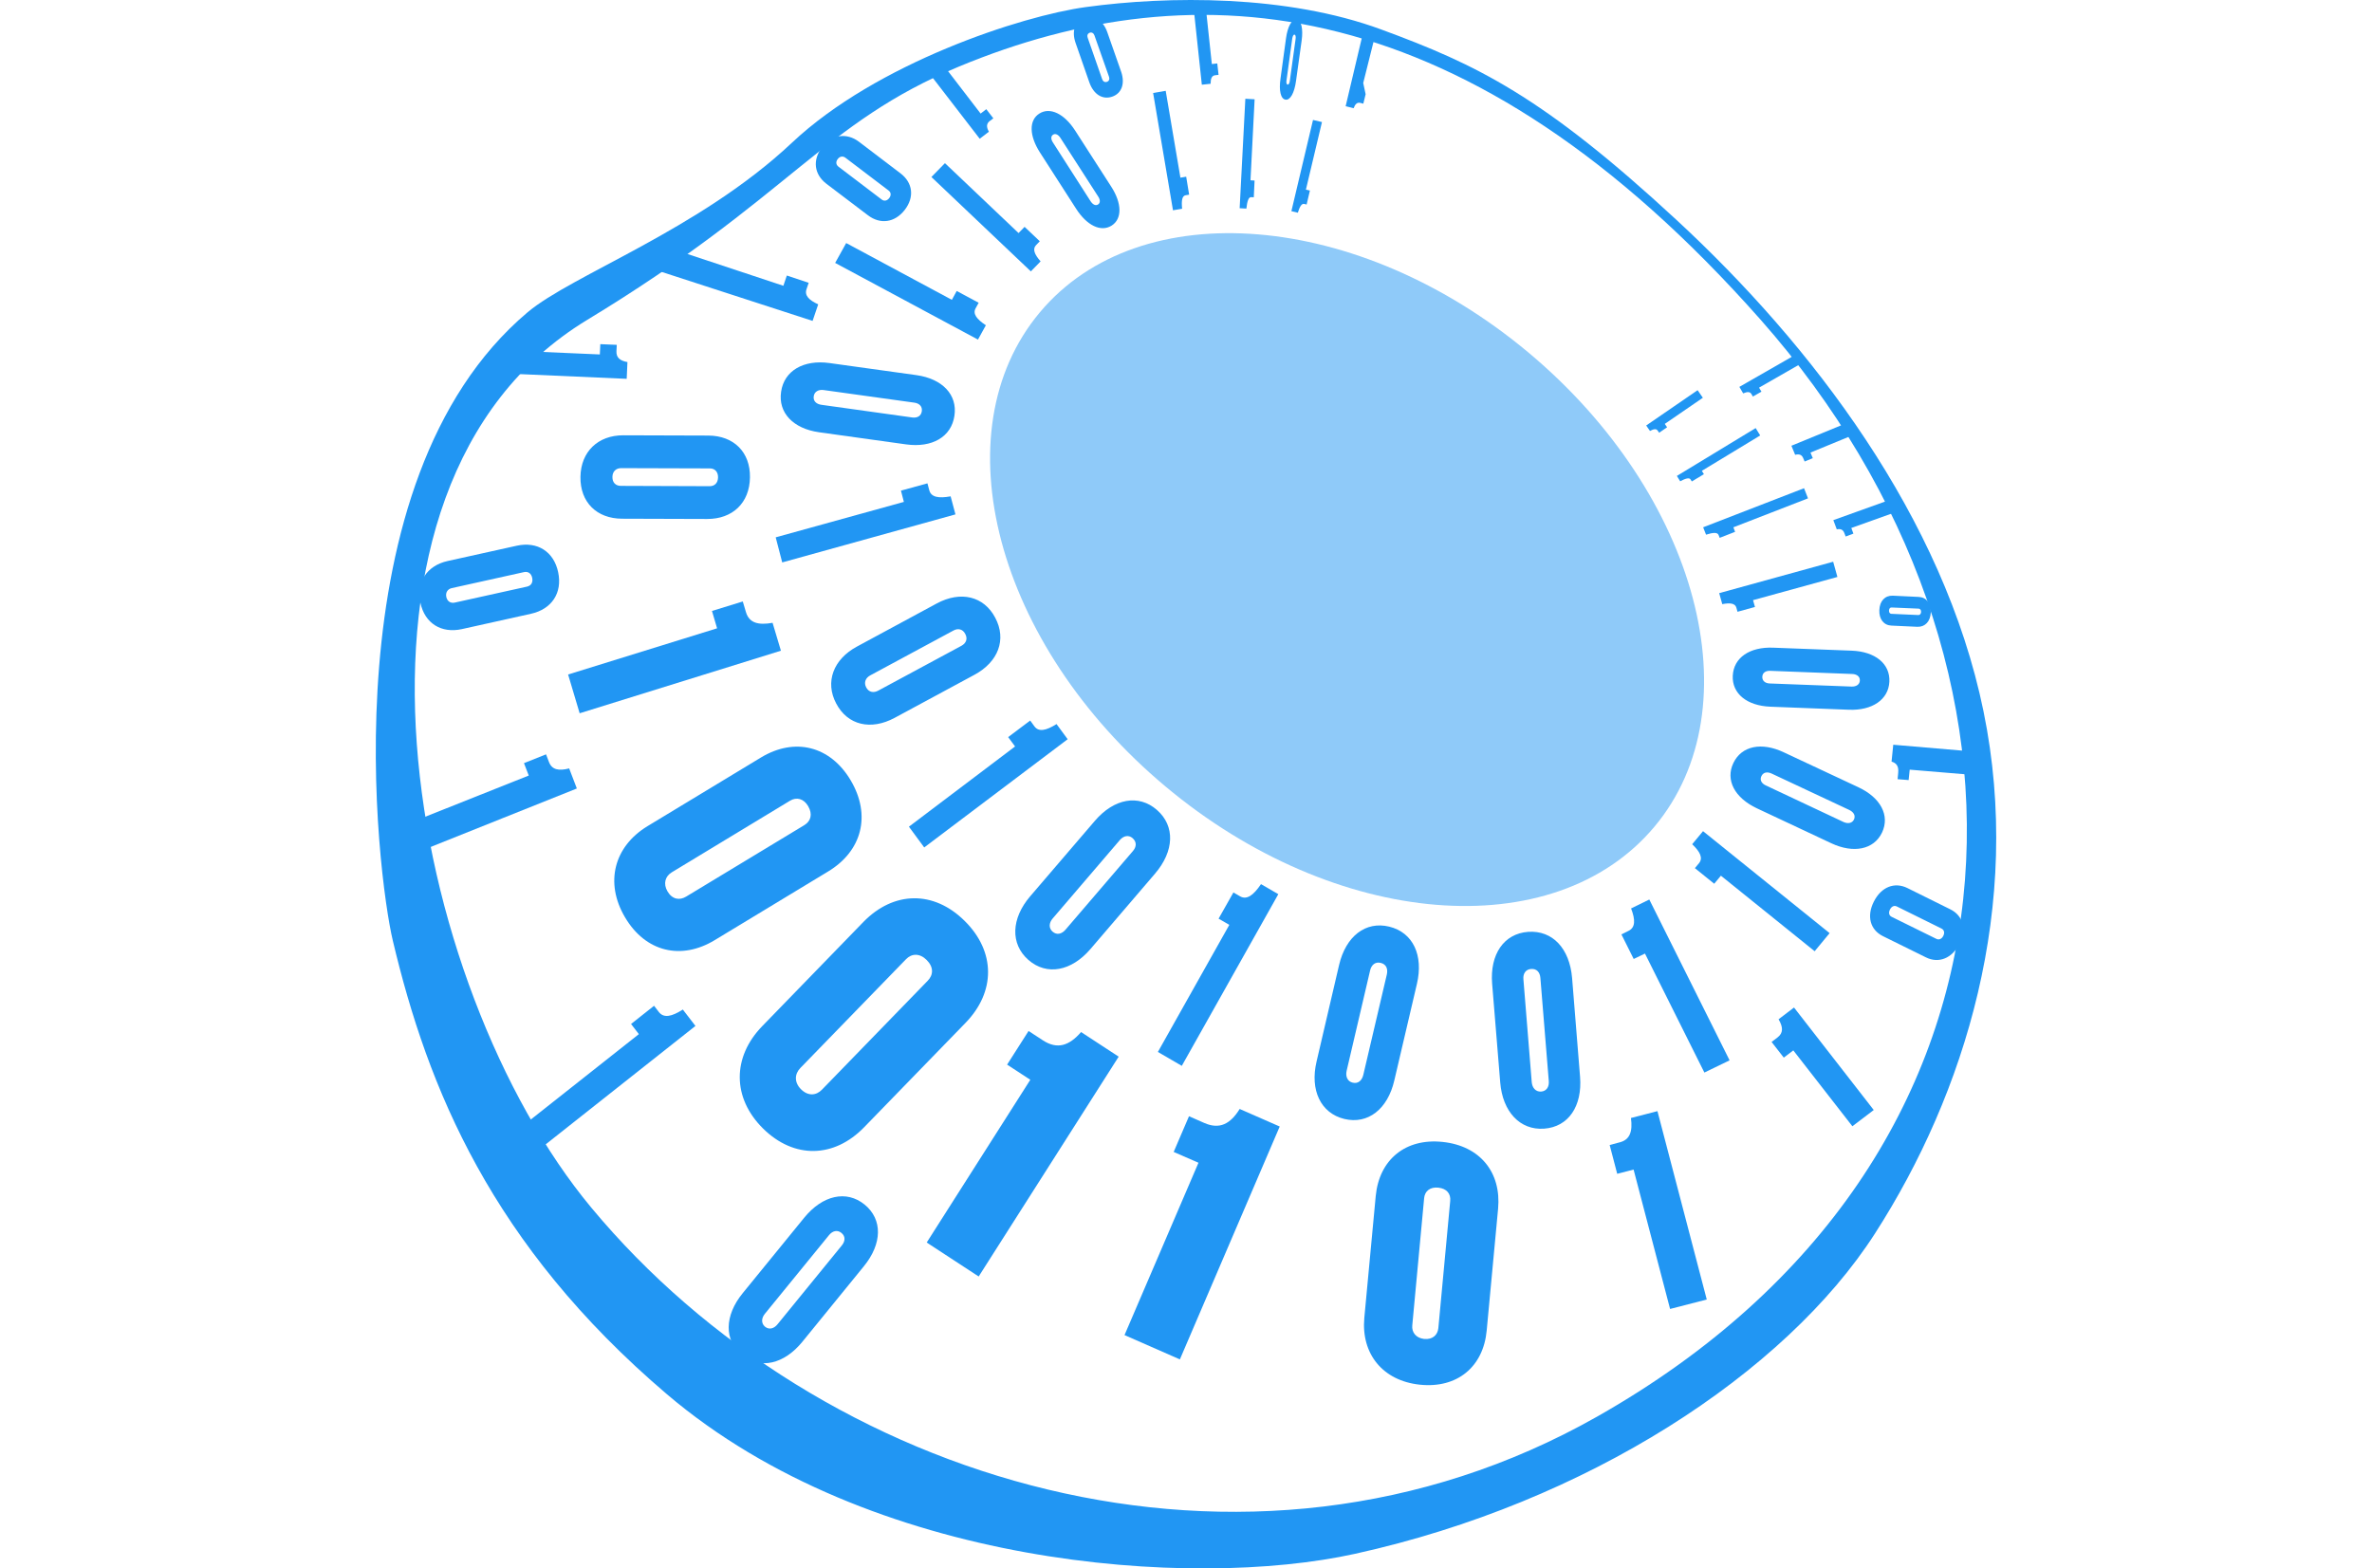 <?xml version="1.0" encoding="utf-8"?>
<!-- Generator: Adobe Illustrator 16.0.0, SVG Export Plug-In . SVG Version: 6.00 Build 0)  -->
<!DOCTYPE svg PUBLIC "-//W3C//DTD SVG 1.1//EN" "http://www.w3.org/Graphics/SVG/1.1/DTD/svg11.dtd">
<svg version="1.1" id="Layer_1" xmlns="http://www.w3.org/2000/svg" xmlns:xlink="http://www.w3.org/1999/xlink" x="0px" y="0px"
	 width="151.2px" height="100px" viewBox="0 0 151.2 100" style="enable-background:new 0 0 151.2 100;"
	 xml:space="preserve">
<path style="fill:#2196F3;" d="M74.306,5.791l0.938,5.537l0.368-0.062l0.188,1.145l-0.225,0.038
	c-0.223,0.037-0.275,0.337-0.223,0.86l-0.582,0.098l-1.266-7.479L74.306,5.791z"/>
<path style="fill:#2196F3;" d="M79.974,6.33l-0.263,5.165l0.26,0.016l-0.05,1.069l-0.166-0.01
	c-0.166-0.01-0.254,0.25-0.306,0.73l-0.429-0.025l0.363-6.979L79.974,6.33z"/>
<path style="fill:#2196F3;" d="M60.35,4.43l2.158,2.811l0.362-0.279l0.449,0.583l-0.229,0.171
	c-0.224,0.17-0.216,0.395-0.054,0.682l-0.586,0.448l-3.164-4.105L60.35,4.43z"/>
<path style="fill:#2196F3;" d="M33.182,22.379l5.054,0.22l0.03-0.656l1.05,0.044l-0.021,0.407
	c-0.019,0.409,0.23,0.609,0.701,0.691l-0.048,1.068l-6.833-0.301L33.182,22.379z"/>
<path style="fill:#2196F3;" d="M76.871,0.562L77.247,4.083l0.347-0.038l0.081,0.728l-0.212,0.024
	c-0.221,0.022-0.294,0.212-0.294,0.544l-0.56,0.06l-0.508-4.756L76.871,0.562z"/>
<path style="fill:#2196F3;" d="M87.624,2.382l-0.727,2.91l0.153,0.716L86.903,6.61l-0.193-0.051
	c-0.2-0.046-0.328,0.077-0.425,0.341l-0.509-0.126l1.083-4.576L87.624,2.382z"/>
<path style="fill:#2196F3;" d="M84.267,7.782l-1.024,4.308l0.256,0.058l-0.21,0.892l-0.153-0.038
	c-0.163-0.036-0.285,0.164-0.408,0.56l-0.41-0.099l1.378-5.815L84.267,7.782z"/>
<path style="fill:#2196F3;" d="M108.546,25.361l-2.427,1.666l0.148,0.215l-0.506,0.348l-0.092-0.132
	c-0.088-0.136-0.252-0.113-0.493,0.019l-0.242-0.347l3.277-2.252L108.546,25.361z"/>
<path style="fill:#2196F3;" d="M47.293,86.387c-1.151-0.931-1.114-2.509,0.045-3.93l3.926-4.818
	c1.17-1.436,2.689-1.778,3.847-0.839c1.164,0.951,1.125,2.502-0.046,3.936l-3.923,4.818
	C49.984,86.972,48.458,87.342,47.293,86.387 M53.66,79.408
	c0.225-0.276,0.242-0.582-0.024-0.799c-0.254-0.21-0.562-0.137-0.787,0.136l-4.094,5.022
	c-0.223,0.274-0.245,0.606,0.011,0.822c0.266,0.214,0.58,0.118,0.8-0.159L53.66,79.408
	z"/>
<path style="fill:#2196F3;" d="M59.072,79.221l6.604-10.376l-1.479-0.966l1.368-2.145l0.917,0.599
	c0.915,0.594,1.673,0.344,2.43-0.53l2.397,1.568l-8.924,14.016L59.072,79.221z"/>
<path style="fill:#2196F3;" d="M73.808,67.071l4.553-8.103l-0.684-0.396l0.945-1.67l0.421,0.244
	c0.429,0.246,0.848-0.053,1.338-0.775l1.104,0.64l-6.153,10.946L73.808,67.071z"/>
<path style="fill:#2196F3;" d="M26.899,52.157l6.806-2.71l-0.304-0.79l1.406-0.561l0.188,0.493
	c0.187,0.49,0.621,0.577,1.286,0.404l0.489,1.279l-9.746,3.899L26.899,52.157z"/>
<path style="fill:#2196F3;" d="M33.615,71.553l7.108-5.618l-0.497-0.647l1.466-1.161l0.307,0.399
	c0.313,0.399,0.814,0.298,1.527-0.159l0.805,1.045l-9.598,7.592L33.615,71.553z"/>
<path style="fill:#2196F3;" d="M108.643,68.384l-3.787-7.587l-0.718,0.346l-0.783-1.568l0.441-0.218
	c0.449-0.21,0.46-0.696,0.175-1.437l1.161-0.568L110.25,67.606L108.643,68.384z"/>
<path style="fill:#2196F3;" d="M115.673,60.649l-5.976-4.816l-0.427,0.513l-1.232-0.995l0.263-0.315
	c0.265-0.323,0.083-0.715-0.434-1.21l0.69-0.832l8.069,6.502L115.673,60.649z"/>
<path style="fill:#2196F3;" d="M125.641,49.398l-3.91-0.325l-0.068,0.664l-0.704-0.057l0.04-0.413
	c0.04-0.415-0.111-0.616-0.424-0.708l0.108-1.076l4.603,0.393L125.641,49.398z"/>
<path style="fill:#2196F3;" d="M118.077,71.808l-3.765-4.837l-0.607,0.462l-0.778-1l0.378-0.286
	c0.378-0.288,0.359-0.663,0.067-1.159l0.985-0.75l5.082,6.535L118.077,71.808z"/>
<path style="fill:#2196F3;" d="M57.938,52.708l6.767-5.115l-0.441-0.596l1.404-1.056l0.271,0.371
	c0.268,0.367,0.738,0.276,1.409-0.146l0.709,0.966l-9.144,6.9L57.938,52.708z"/>
<path style="fill:#2196F3;" d="M49.446,34.26L57.616,32l-0.186-0.718l1.689-0.465l0.117,0.441
	c0.118,0.44,0.582,0.528,1.361,0.388l0.307,1.151l-11.042,3.062L49.446,34.26z"/>
<path style="fill:#2196F3;" d="M53.939,15.497l6.737,3.62l0.308-0.564l1.4,0.75l-0.193,0.351
	c-0.196,0.348,0.058,0.692,0.652,1.084l-0.504,0.913l-9.103-4.888L53.939,15.497z"/>
<path style="fill:#2196F3;" d="M60.234,10.403l4.692,4.456l0.385-0.395l0.969,0.919l-0.237,0.246
	c-0.236,0.245-0.113,0.584,0.289,1.036l-0.622,0.638l-6.339-6.017L60.234,10.403z"/>
<path style="fill:#2196F3;" d="M36.213,43.005l9.497-2.945l-0.326-1.106l1.963-0.605l0.204,0.682
	c0.203,0.684,0.779,0.844,1.696,0.679l0.531,1.778L36.949,45.477L36.213,43.005z"/>
<path style="fill:#2196F3;" d="M43.202,15.989l6.733,2.232l0.221-0.654l1.393,0.463l-0.137,0.403
	c-0.14,0.401,0.146,0.699,0.744,0.972l-0.358,1.055l-9.754-3.166L43.202,15.989z"/>
<path style="fill:#2196F3;" d="M71.681,85.123l4.714-10.988l-1.58-0.689l0.976-2.276l0.976,0.429
	c0.977,0.429,1.664,0.064,2.255-0.893l2.552,1.119l-6.364,14.848L71.681,85.123z"/>
<path style="fill:#2196F3;" d="M106.457,83.457l-2.326-8.887l-1.044,0.27l-0.481-1.837l0.646-0.17
	c0.645-0.166,0.827-0.694,0.711-1.551l1.689-0.437l3.143,12.011L106.457,83.457z"/>
<path style="fill:#2196F3;" d="M117.123,36.786l-5.378,1.479l0.123,0.435l-1.113,0.306l-0.074-0.265
	c-0.079-0.271-0.387-0.321-0.897-0.221l-0.196-0.702l7.265-2.003L117.123,36.786z"/>
<path style="fill:#2196F3;" d="M112.202,27.764l-3.719,2.255l0.13,0.214l-0.771,0.464l-0.078-0.126
	c-0.077-0.131-0.305-0.077-0.664,0.114l-0.21-0.341l5.022-3.051L112.202,27.764z"/>
<path style="fill:#2196F3;" d="M120.856,32.646l-2.847,1.017l0.134,0.359l-0.493,0.185l-0.086-0.224
	c-0.085-0.224-0.244-0.279-0.481-0.233l-0.219-0.587l3.692-1.326L120.856,32.646z"/>
<path style="fill:#2196F3;" d="M117.929,27.817l-2.522,1.038l0.147,0.357l-0.52,0.213l-0.093-0.221
	c-0.093-0.221-0.264-0.269-0.512-0.207l-0.238-0.577l3.403-1.397L117.929,27.817z"/>
<path style="fill:#2196F3;" d="M114.755,23.21l-2.626,1.506l0.152,0.257l-0.547,0.31L111.643,25.125
	c-0.09-0.159-0.269-0.157-0.527-0.043l-0.242-0.415l3.549-2.035L114.755,23.21z"/>
<path style="fill:#2196F3;" d="M115.249,31.774l-4.757,1.846l0.109,0.289l-0.982,0.383l-0.07-0.181
	c-0.071-0.179-0.345-0.165-0.799-0.021l-0.185-0.471l6.431-2.491L115.249,31.774z"/>
<path style="fill:#2196F3;" d="M90.509,88.286c-2.369-0.248-3.753-1.97-3.542-4.263l0.728-7.775
	c0.224-2.313,1.897-3.691,4.262-3.44c2.387,0.249,3.752,1.941,3.537,4.261l-0.727,7.769
	C94.553,87.14,92.894,88.534,90.509,88.286 M92.442,76.567
	c0.044-0.445-0.211-0.785-0.756-0.844c-0.529-0.057-0.866,0.223-0.906,0.668l-0.756,8.112
	c-0.046,0.438,0.23,0.807,0.756,0.866c0.547,0.051,0.861-0.254,0.906-0.693
	L92.442,76.567z"/>
<path style="fill:#2196F3;" d="M37,30.402c0.026-1.613,1.128-2.652,2.731-2.648l5.427,0.017
	c1.618,0.01,2.676,1.058,2.647,2.67c-0.023,1.627-1.112,2.654-2.731,2.648
	l-5.425-0.017C38.048,33.066,36.975,32.031,37,30.402 M45.233,30.999
	C45.544,31,45.762,30.807,45.771,30.435c0.003-0.359-0.209-0.57-0.521-0.57l-5.658-0.017
	c-0.312-0.002-0.55,0.204-0.554,0.559c-0.007,0.379,0.226,0.572,0.535,0.572
	L45.233,30.999z"/>
<path style="fill:#2196F3;" d="M39.836,58.477c-1.298-2.202-0.694-4.508,1.439-5.803l7.23-4.376
	c2.153-1.302,4.422-0.743,5.726,1.463c1.312,2.224,0.713,4.501-1.444,5.804l-7.226,4.375
	C43.429,61.234,41.146,60.709,39.836,58.477 M51.27,52.61
	c0.414-0.253,0.545-0.694,0.245-1.21c-0.285-0.489-0.745-0.595-1.157-0.347l-7.541,4.567
	c-0.412,0.251-0.557,0.724-0.267,1.216c0.3,0.51,0.767,0.585,1.184,0.332L51.27,52.61
	z"/>
<path style="fill:#2196F3;" d="M48.634,71.947c-1.969-1.953-1.958-4.55-0.051-6.517l6.453-6.648
	c1.926-1.977,4.48-2.023,6.451-0.07c1.991,1.968,1.979,4.535,0.052,6.512l-6.455,6.647
	C53.18,73.835,50.625,73.917,48.634,71.947 M59.129,62.538
	c0.376-0.378,0.393-0.881-0.062-1.333c-0.438-0.437-0.953-0.424-1.317-0.044l-6.734,6.935
	c-0.373,0.382-0.393,0.921,0.045,1.356c0.455,0.451,0.974,0.4,1.338,0.019
	L59.129,62.538z"/>
<path style="fill:#2196F3;" d="M65.553,61.203c-1.164-1.022-1.098-2.642,0.115-4.057l4.118-4.805
	c1.225-1.434,2.796-1.719,3.96-0.701c1.178,1.031,1.104,2.632-0.121,4.062l-4.111,4.802
	C68.301,61.92,66.73,62.23,65.553,61.203 M72.208,54.271
	c0.242-0.276,0.261-0.586-0.007-0.828c-0.258-0.226-0.576-0.159-0.813,0.111l-4.289,5.01
	c-0.232,0.271-0.263,0.609-0.005,0.835c0.275,0.24,0.587,0.15,0.823-0.121
	L72.208,54.271z"/>
<path style="fill:#2196F3;" d="M53.302,44.854c-0.728-1.374-0.18-2.822,1.325-3.631l5.088-2.749
	c1.519-0.817,3.002-0.465,3.724,0.91c0.74,1.396,0.193,2.82-1.325,3.64l-5.09,2.747
	C55.519,46.579,54.037,46.25,53.302,44.854 M61.29,41.172
	c0.289-0.16,0.412-0.436,0.236-0.757c-0.156-0.305-0.456-0.374-0.747-0.215l-5.312,2.864
	c-0.293,0.159-0.414,0.455-0.254,0.76c0.164,0.319,0.476,0.369,0.769,0.209
	L61.29,41.172z"/>
<path style="fill:#2196F3;" d="M49.791,24.971c0.195-1.339,1.438-2.051,3.079-1.824l5.553,0.772
	c1.651,0.233,2.618,1.252,2.416,2.589c-0.198,1.354-1.426,2.054-3.078,1.826l-5.551-0.774
	C50.57,27.331,49.586,26.322,49.791,24.971 M58.148,26.617
	c0.318,0.042,0.565-0.085,0.612-0.396c0.044-0.299-0.152-0.504-0.472-0.548l-5.792-0.805
	c-0.316-0.042-0.581,0.096-0.625,0.393c-0.048,0.31,0.167,0.503,0.486,0.548L58.148,26.617z"
	/>
<path style="fill:#2196F3;" d="M52.405,9.385c0.631-0.813,1.572-0.935,2.351-0.345l2.643,2.01
	c0.791,0.6,0.902,1.521,0.272,2.334c-0.635,0.815-1.558,0.94-2.346,0.34l-2.645-2.006
	C51.901,11.125,51.771,10.204,52.405,9.385 M56.201,12.72
	c0.148,0.115,0.332,0.098,0.481-0.089c0.138-0.183,0.114-0.368-0.04-0.484l-2.753-2.091
	c-0.154-0.116-0.351-0.098-0.487,0.083c-0.146,0.186-0.107,0.372,0.044,0.487
	L56.201,12.72z"/>
<path style="fill:#2196F3;" d="M66.258,7.237c0.68-0.426,1.585,0.019,2.268,1.077l2.31,3.59
	c0.688,1.068,0.697,2.055,0.022,2.481c-0.687,0.429-1.578-0.008-2.263-1.077l-2.307-3.59
	C65.609,8.659,65.571,7.666,66.258,7.237 M69.523,12.838
	c0.139,0.205,0.311,0.298,0.468,0.2c0.153-0.092,0.149-0.295,0.017-0.499L67.597,8.795
	c-0.128-0.206-0.319-0.305-0.467-0.209c-0.159,0.097-0.145,0.305-0.006,0.508L69.523,12.838
	z"/>
<path style="fill:#2196F3;" d="M69.133,1.139c0.613-0.206,1.188,0.165,1.449,0.911l0.884,2.523
	c0.259,0.751,0.04,1.384-0.577,1.592c-0.622,0.209-1.183-0.157-1.449-0.91L68.56,2.731
	C68.301,1.989,68.512,1.349,69.133,1.139 M70.255,5.046
	C70.305,5.188,70.415,5.264,70.557,5.219c0.138-0.047,0.186-0.174,0.137-0.32l-0.927-2.633
	c-0.048-0.145-0.165-0.226-0.301-0.18c-0.141,0.049-0.184,0.183-0.131,0.325
	L70.255,5.046z"/>
<path style="fill:#2196F3;" d="M82.651,1.246c0.3,0.045,0.426,0.591,0.32,1.348l-0.358,2.567
	c-0.104,0.763-0.367,1.241-0.669,1.193c-0.311-0.046-0.429-0.582-0.32-1.345
	l0.351-2.568C82.08,1.684,82.347,1.201,82.651,1.246 M82.006,5.127
	c-0.022,0.146,0.003,0.253,0.07,0.266c0.068,0.011,0.126-0.086,0.141-0.232l0.37-2.68
	c0.021-0.146-0.004-0.263-0.069-0.272c-0.07-0.01-0.119,0.096-0.145,0.242
	L82.006,5.127z"/>
<path style="fill:#2196F3;" d="M85.685,71.341c-1.504-0.37-2.192-1.842-1.763-3.657l1.436-6.156
	c0.43-1.836,1.69-2.813,3.195-2.447c1.518,0.37,2.197,1.824,1.765,3.656l-1.441,6.156
	C88.456,70.713,87.2,71.709,85.685,71.341 M88.404,62.122
	c0.077-0.354-0.042-0.645-0.39-0.729c-0.335-0.086-0.587,0.113-0.674,0.466l-1.502,6.422
	c-0.078,0.352,0.053,0.668,0.385,0.747c0.347,0.088,0.592-0.135,0.677-0.488L88.404,62.122z
	"/>
<path style="fill:#2196F3;" d="M98.426,71.962c-1.541,0.11-2.644-1.085-2.796-2.943l-0.516-6.301
	c-0.15-1.878,0.751-3.192,2.294-3.305c1.56-0.11,2.646,1.063,2.803,2.943l0.508,6.302
	C100.868,70.52,99.984,71.852,98.426,71.962 M98.19,62.354
	c-0.027-0.362-0.233-0.601-0.589-0.574c-0.345,0.023-0.524,0.294-0.494,0.648
	l0.532,6.576c0.033,0.357,0.252,0.613,0.596,0.594c0.356-0.029,0.522-0.312,0.49-0.674
	L98.19,62.354z"/>
<path style="fill:#2196F3;" d="M119.964,53.09c-0.524,1.084-1.815,1.333-3.219,0.68l-4.754-2.233
	c-1.418-0.667-2.02-1.805-1.499-2.889c0.525-1.099,1.803-1.35,3.217-0.68l4.758,2.229
	C119.87,50.854,120.488,51.992,119.964,53.09 M112.927,49.319
	c-0.276-0.126-0.528-0.086-0.649,0.167c-0.116,0.238,0.007,0.467,0.281,0.591l4.958,2.334
	c0.274,0.123,0.546,0.08,0.661-0.159c0.118-0.252-0.022-0.476-0.294-0.608
	L112.927,49.319z"/>
<path style="fill:#2196F3;" d="M120.435,43.468c-0.057,1.139-1.095,1.843-2.576,1.784l-5.011-0.194
	c-1.494-0.06-2.449-0.836-2.395-1.974c0.057-1.157,1.084-1.848,2.577-1.789l5.013,0.191
	C119.521,41.544,120.493,42.312,120.435,43.468 M112.844,42.771
	c-0.289-0.014-0.497,0.12-0.508,0.379c-0.011,0.257,0.182,0.415,0.468,0.427l5.229,0.198
	c0.285,0.009,0.508-0.127,0.52-0.383c0.015-0.262-0.197-0.406-0.482-0.419L112.844,42.771
	z"/>
<path style="fill:#2196F3;" d="M124.902,60.18c-0.472,0.929-1.329,1.262-2.134,0.861l-2.743-1.354
	c-0.813-0.403-1.051-1.271-0.579-2.202c0.476-0.941,1.318-1.265,2.135-0.866l2.738,1.358
	C125.129,58.374,125.377,59.243,124.902,60.18 M120.905,57.792
	c-0.154-0.072-0.323-0.015-0.432,0.198c-0.104,0.207-0.055,0.383,0.101,0.462l2.858,1.409
	c0.156,0.077,0.334,0.019,0.441-0.19c0.107-0.218,0.045-0.385-0.11-0.466L120.905,57.792z
	"/>
<path style="fill:#2196F3;" d="M26.795,38.423c-0.278-1.312,0.426-2.36,1.729-2.651l4.412-0.977
	c1.314-0.291,2.366,0.368,2.643,1.686c0.282,1.327-0.416,2.36-1.729,2.651l-4.409,0.979
	C28.138,40.397,27.076,39.753,26.795,38.423 M33.594,37.402
	c0.252-0.056,0.393-0.255,0.33-0.559c-0.06-0.292-0.275-0.424-0.527-0.365l-4.598,1.019
	c-0.257,0.058-0.409,0.269-0.351,0.562c0.068,0.301,0.291,0.417,0.543,0.361L33.594,37.402
	z"/>
<path style="fill:#2196F3;" d="M123.076,39.043c-0.024,0.582-0.37,0.941-0.856,0.921l-1.648-0.076
	c-0.49-0.018-0.802-0.408-0.776-0.99c0.023-0.585,0.364-0.936,0.857-0.918l1.645,0.079
	C122.783,38.075,123.099,38.46,123.076,39.043 M120.582,38.733
	c-0.096-0.006-0.163,0.059-0.17,0.198c-0.004,0.124,0.059,0.203,0.152,0.206
	l1.721,0.077c0.089,0.006,0.164-0.07,0.172-0.195c0.004-0.133-0.063-0.21-0.157-0.213
	L120.582,38.733z"/>
<path style="fill:#8fcaf9;" d="M97.443,22.488c10.816,9.058,14.405,22.59,8.016,30.223
	c-6.396,7.639-20.348,6.489-31.166-2.566c-10.821-9.056-14.406-22.588-8.013-30.226
	C72.67,12.282,86.619,13.432,97.443,22.488"/>
<path style="fill:#2196F3;" d="M126.435,45.346c-2.542-12.395-10.966-23.36-19.548-31.305
	c-8.583-7.949-12.798-9.935-18.834-12.159C82.018-0.347,74.464-0.267,69.221,0.45
	c-4.105,0.559-13.354,3.576-18.754,8.663c-5.895,5.544-14.015,8.411-16.847,10.806
	c-12.793,10.81-9.549,35.983-8.581,40.051c2.224,9.379,6.276,19.39,17.48,28.93
	c12.933,11,33.397,12.478,43.862,10.167c14.782-3.256,27.42-11.521,33.139-20.424
	C125.244,69.744,128.977,57.743,126.435,45.346 M101.799,90.325
	c-22.415,12.698-49.602,4.128-64.111-13.332c-11.688-14.062-17.882-45.918-0.252-56.601
	c12.89-7.81,15.036-12.555,23.702-16.152c15.104-6.265,32.436-4.963,51.096,16.152
	C131.439,42.121,130.929,73.826,101.799,90.325"/>
</svg>
